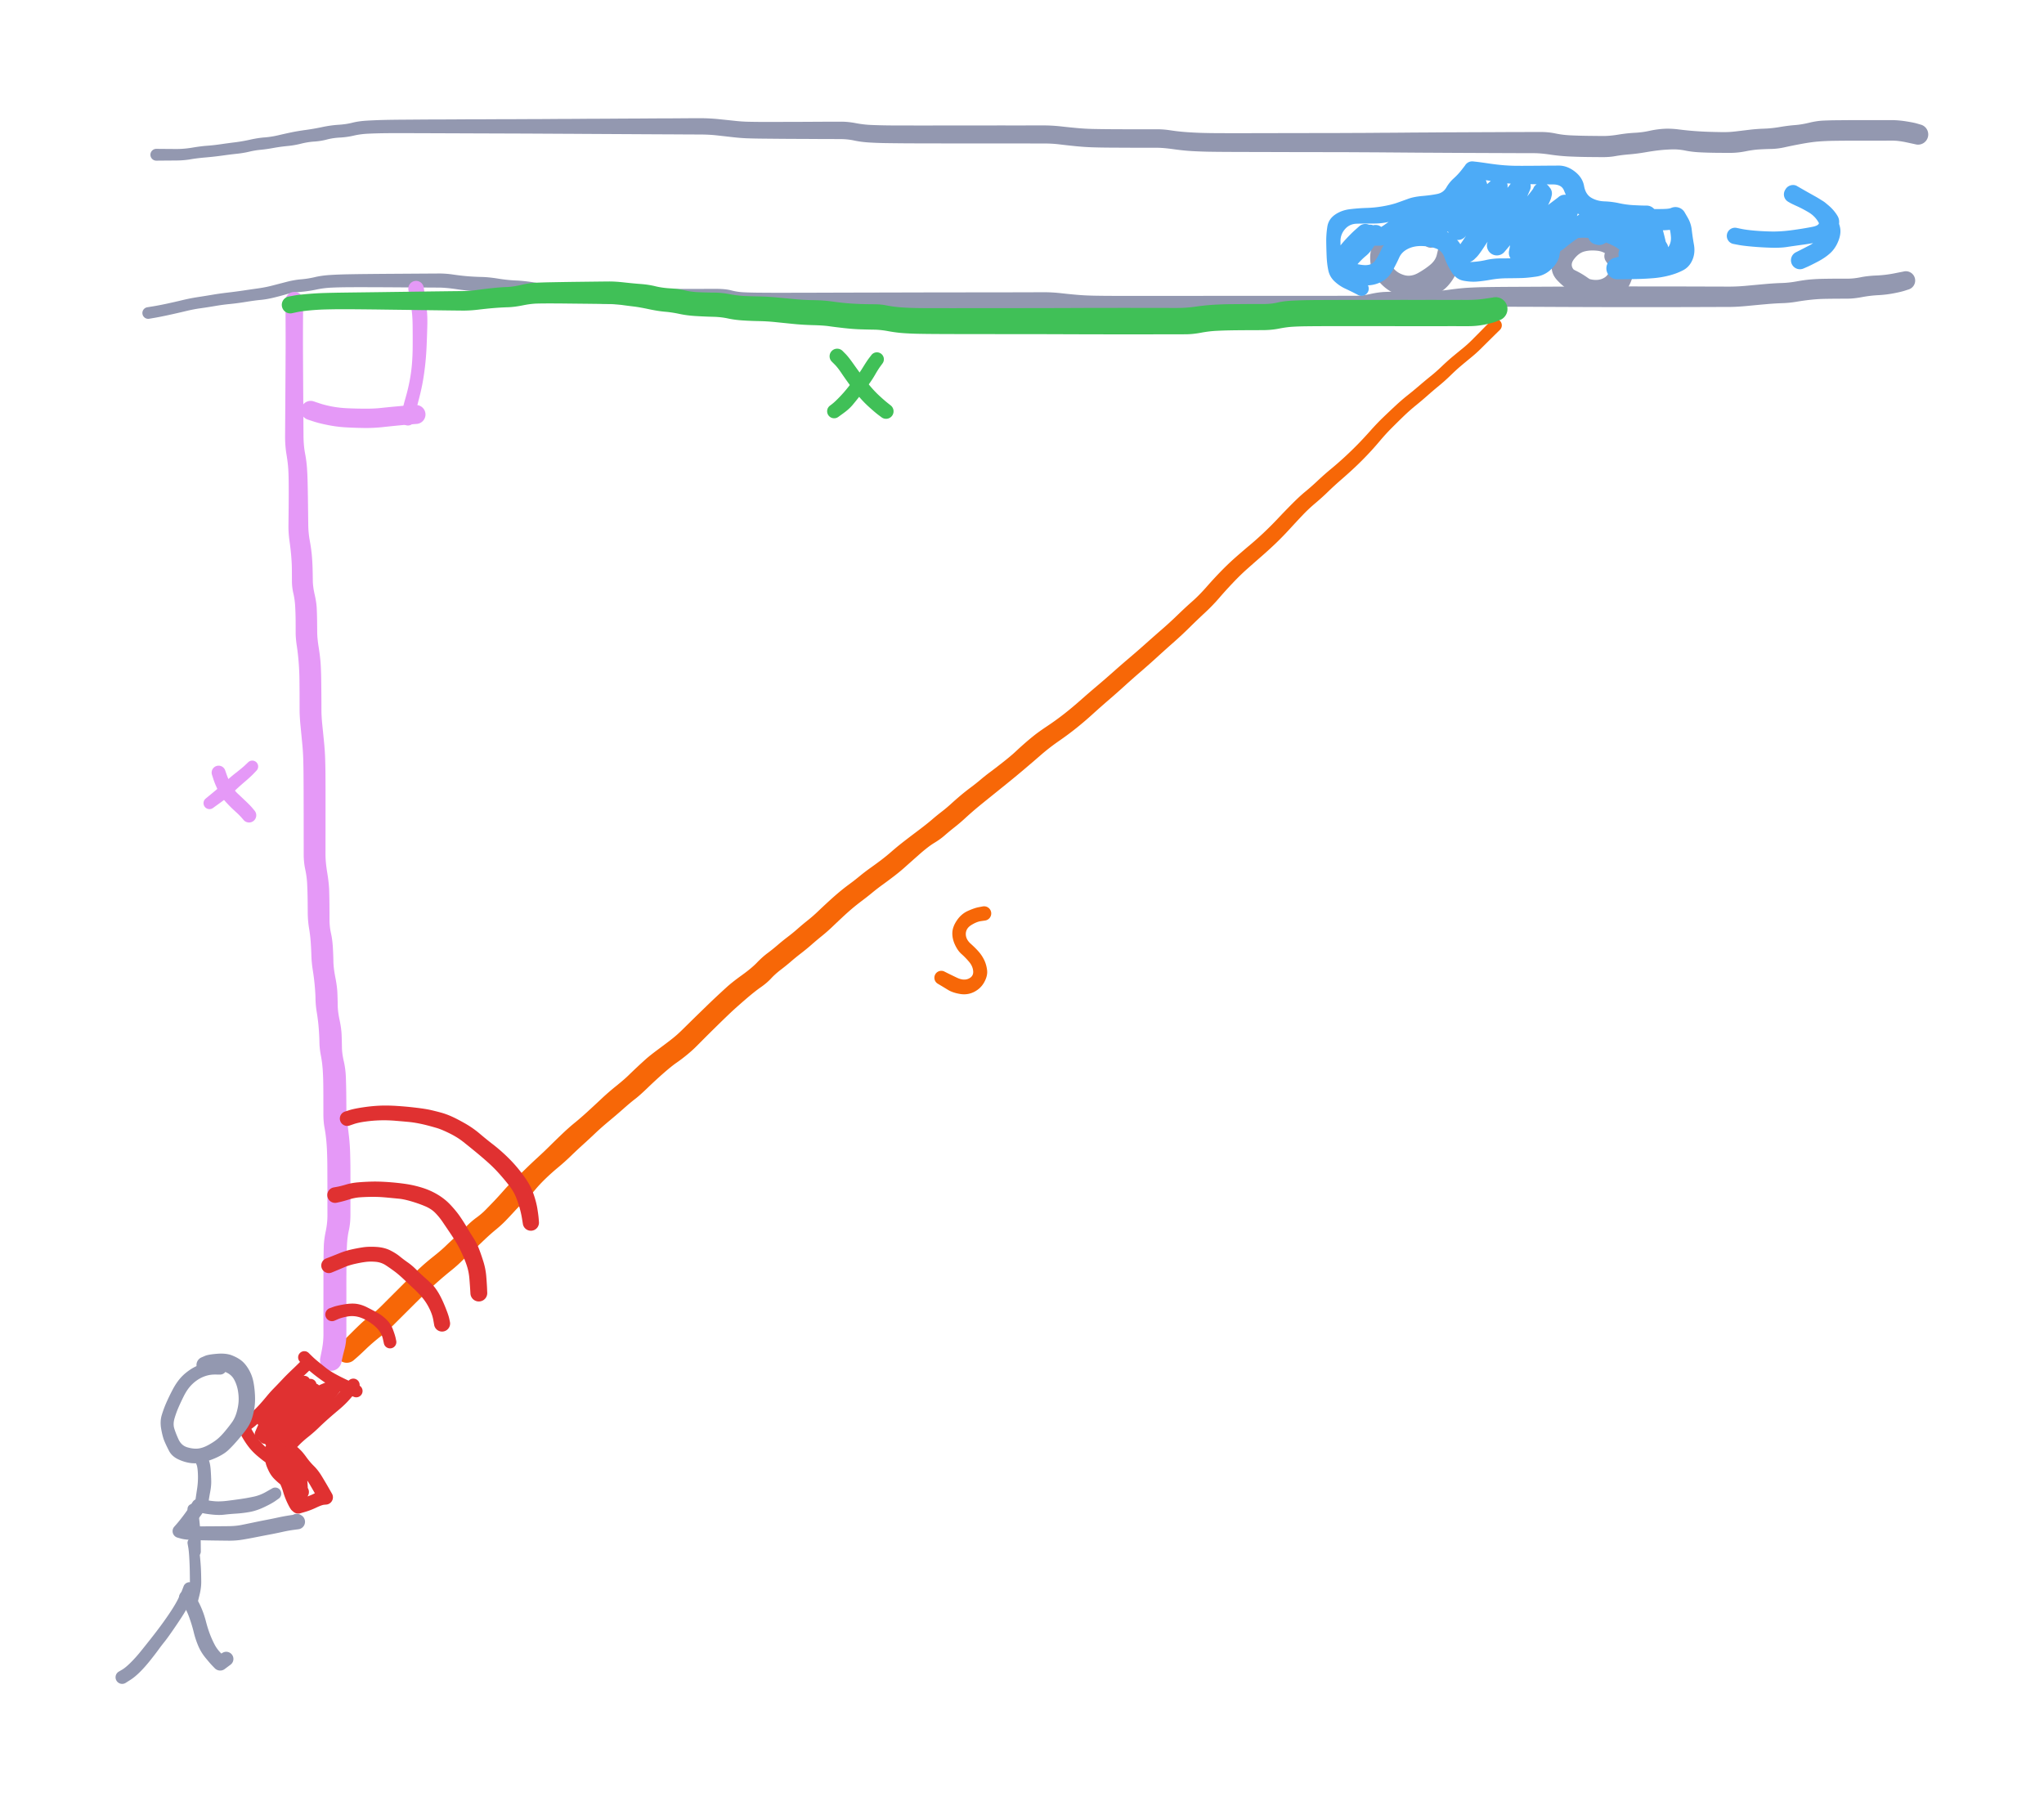 <svg xmlns="http://www.w3.org/2000/svg" direction="ltr" width="517.575" height="456.106" viewBox="-41.682 -154.536 517.575 456.106" stroke-linecap="round" stroke-linejoin="round" data-color-mode="dark" class="tl-container tl-theme__force-sRGB tl-theme__dark" style="background-color: transparent;"><defs/><g transform="matrix(1, 0, 0, 1, -5.183, -75.268) scale(1.028, 1.028)" opacity="1"><g transform="scale(0.973)"><path d="M0.787,-1.453 T2.245,-1.69 5.644,-2.342 9.624,-3.247 13.608,-4.034 17.3,-4.628 21.189,-5.177 25.104,-5.694 28.807,-6.232 32.369,-6.929 36.012,-7.873 39.741,-8.533 43.197,-9.082 47.01,-9.623 51.513,-9.802 56.101,-9.871 59.972,-9.907 63.645,-9.933 67.264,-9.957 70.868,-9.981 74.594,-10.003 78.27,-9.732 81.884,-9.31 85.443,-9.128 89.612,-8.709 94.117,-8.235 98.709,-7.744 103.321,-7.253 107.367,-7.134 111.32,-6.833 115.254,-6.391 119.526,-6.167 124.054,-6.103 128.574,-6.098 132.798,-6.099 136.568,-6.101 140.583,-6.106 144.906,-6.111 148.666,-5.723 151.68,-5.255 155.155,-5.154 159.234,-5.127 163.707,-5.129 167.79,-5.138 171.394,-5.147 174.994,-5.158 178.721,-5.168 182.596,-5.177 187.013,-5.187 191.58,-5.198 195.445,-5.207 199.487,-5.215 203.95,-5.221 208.043,-5.226 211.534,-5.229 214.732,-5.231 217.847,-5.235 220.936,-5.242 224.02,-5.25 227.718,-5.261 232.207,-5.005 236.425,-4.587 240.556,-4.389 245.041,-4.342 249.018,-4.335 252.849,-4.336 256.638,-4.337 260.463,-4.339 264.122,-4.341 267.726,-4.342 271.863,-4.343 275.443,-4.344 278.743,-4.345 282.256,-4.346 285.957,-4.346 289.581,-4.346 293.185,-4.347 296.658,-4.349 300.284,-4.354 303.888,-4.36 306.902,-4.367 310.437,-4.818 314.04,-5.333 317.733,-5.434 321.854,-5.482 325.774,-5.509 330.395,-5.9 335.131,-6.396 339.097,-6.55 343.055,-6.603 346.749,-6.628 350.57,-6.645 354.972,-6.667 358.965,-6.686 362.799,-6.701 366.589,-6.714 370.726,-6.724 375.216,-6.73 379.188,-6.729 382.762,-6.725 386.11,-6.723 389.879,-6.718 393.895,-6.706 397.493,-6.694 401.205,-6.685 405.565,-6.894 410.234,-7.323 414.502,-7.593 418.376,-8.011 421.94,-8.503 425.077,-8.658 428.164,-8.694 431.237,-8.698 434.528,-9.049 438.547,-9.499 443.067,-10.04 445.327,-10.482 A2.357,2.357 0 0 1 446.653,-5.958 T445.698,-5.649 442.872,-4.982 438.97,-4.518 434.875,-4.026 431.268,-3.634 428.204,-3.618 425.222,-3.578 421.975,-3.362 418.355,-2.863 414.722,-2.494 410.902,-2.263 406.073,-1.813 401.205,-1.535 397.493,-1.526 393.895,-1.514 389.879,-1.502 386.11,-1.497 382.762,-1.495 379.188,-1.491 375.216,-1.49 370.726,-1.496 366.589,-1.506 362.799,-1.519 358.965,-1.534 354.972,-1.553 350.572,-1.573 346.758,-1.585 343.087,-1.589 339.228,-1.568 335.501,-1.458 331.428,-1 327.479,-0.642 323.948,-0.659 319.618,-0.677 315.594,-0.67 312.358,-0.5 308.681,-0.048 305.239,0.244 301.637,0.236 298.026,0.23 294.983,0.227 291.624,0.227 288.011,0.226 284.36,0.226 280.565,0.225 277.126,0.225 274.095,0.224 270.532,0.223 266.372,0.222 262.76,0.22 259.043,0.218 255.009,0.214 251.04,0.208 246.983,0.189 242.606,0.134 237.993,-0.026 233.896,-0.516 229.853,-0.892 225.967,-0.904 222.639,-0.913 219.551,-0.921 216.453,-0.927 213.31,-0.93 210.012,-0.932 206.152,-0.936 201.612,-0.942 197.294,-0.949 193.314,-0.957 189.206,-0.969 184.691,-0.979 180.461,-0.987 176.796,-0.997 172.955,-1.009 169.355,-1.02 165.741,-1.031 161.672,-1.048 157.299,-1.078 153.098,-1.161 149.137,-1.666 144.867,-2.109 140.583,-2.114 136.567,-2.12 132.797,-2.123 128.568,-2.13 124.031,-2.146 120.171,-2.189 116.544,-2.338 112.831,-2.828 109.266,-3.223 105.339,-3.314 100.511,-3.632 95.908,-4.163 91.354,-4.682 87.003,-5.172 83.409,-5.544 78.984,-6.045 74.594,-6.436 70.868,-6.459 67.265,-6.482 63.647,-6.504 59.978,-6.525 56.121,-6.538 51.591,-6.528 47.307,-6.419 43.533,-5.924 39.527,-5.341 35.994,-4.744 32.792,-3.893 29.525,-3.323 25.806,-2.823 21.694,-2.278 17.863,-1.76 14.218,-1.193 10.487,-0.469 6.307,0.488 2.729,1.203 1.273,1.453 A1.473,1.473 0 0 1 0.787,-1.453 Z" stroke-linecap="round" fill="#9398b0"/></g></g><g transform="matrix(1, 0, 0, 1, -3.127, -115.346) scale(1.028, 1.028)" opacity="1"><g transform="scale(0.973)"><path d="M1.03,-1.495 T2.487,-1.482 5.975,-1.456 10.162,-1.806 13.921,-2.285 17.28,-2.657 20.923,-3.148 24.778,-3.821 28.454,-4.392 31.902,-4.934 35.225,-5.673 38.855,-6.282 43.036,-7.012 47.152,-7.589 50.686,-8.117 54.523,-8.646 58.797,-8.817 63.316,-8.879 67.915,-8.914 72.532,-8.935 77.154,-8.955 81.162,-8.971 84.876,-8.984 88.506,-8.998 92.226,-9.01 96.469,-9.028 100.873,-9.052 104.823,-9.073 108.389,-9.093 112.348,-9.116 116.787,-9.14 120.989,-9.163 125.125,-9.186 129.487,-9.208 134.038,-9.232 138.641,-9.254 143.483,-9.005 147.569,-8.578 150.707,-8.362 154.532,-8.312 158.933,-8.316 163.126,-8.33 167.017,-8.346 170.697,-8.362 174.326,-8.374 178.075,-8.006 181.945,-7.546 185.843,-7.436 189.897,-7.409 193.993,-7.407 198.099,-7.41 201.964,-7.413 205.636,-7.416 209.255,-7.418 212.857,-7.42 216.697,-7.422 221.104,-7.423 225.669,-7.428 230.168,-7.165 234.389,-6.737 238.267,-6.529 242.681,-6.47 247.248,-6.455 251.114,-6.453 254.414,-6.453 257.876,-6.169 261.789,-5.735 265.662,-5.535 269.352,-5.472 272.966,-5.458 276.569,-5.459 280.41,-5.465 284.689,-5.476 289.217,-5.486 293.942,-5.494 298.224,-5.501 302.011,-5.51 305.66,-5.525 309.269,-5.547 312.871,-5.571 316.842,-5.6 321.042,-5.631 325.048,-5.657 329.13,-5.68 332.989,-5.697 336.659,-5.712 340.275,-5.727 344.119,-5.743 347.914,-5.755 351.587,-5.761 355.263,-5.383 359.091,-4.912 363.308,-4.789 367.214,-4.748 371.118,-5.095 375.278,-5.558 379.01,-6.053 382.537,-6.563 386.449,-6.41 390.48,-6 394.036,-5.809 397.409,-5.732 400.705,-5.893 404.199,-6.311 408.011,-6.605 412.033,-7.026 415.838,-7.511 419.463,-8.109 423.094,-8.652 426.255,-8.736 429.235,-8.762 432.605,-8.771 436.727,-8.77 440.523,-8.765 443.943,-8.465 446.784,-7.894 447.731,-7.62 A2.579,2.579 0 0 1 446.309,-2.66 T444.179,-3.119 440.523,-3.575 436.728,-3.57 432.611,-3.566 429.258,-3.562 425.65,-3.527 421.753,-3.349 417.524,-2.754 413.299,-1.903 409.847,-1.469 406.707,-1.342 403.3,-0.862 399.469,-0.475 395.641,-0.496 391.74,-0.617 388.049,-1.065 384.621,-1.354 381.426,-1.128 377.936,-0.615 373.899,-0.097 370.403,0.341 367.192,0.601 363.207,0.568 358.63,0.43 353.9,-0.039 349.828,-0.4 346.127,-0.41 342.158,-0.425 338.551,-0.44 334.917,-0.455 331.18,-0.471 327.083,-0.493 323.028,-0.516 319.114,-0.541 314.833,-0.574 310.991,-0.603 307.389,-0.624 303.765,-0.643 300.069,-0.654 296.11,-0.662 291.673,-0.669 286.858,-0.678 282.417,-0.69 278.447,-0.7 274.839,-0.711 271.207,-0.727 267.491,-0.768 263.482,-0.912 258.609,-1.396 254.412,-1.768 251.11,-1.771 247.234,-1.78 242.628,-1.803 238.073,-1.883 233.711,-2.177 229.642,-2.628 225.669,-2.852 221.104,-2.857 216.697,-2.858 212.857,-2.86 209.255,-2.862 205.636,-2.864 201.963,-2.868 198.096,-2.873 193.985,-2.881 189.869,-2.899 185.742,-2.946 181.57,-3.1 177.758,-3.591 174.305,-3.966 170.696,-3.978 167.016,-3.995 163.122,-4.014 158.921,-4.039 154.477,-4.081 150.51,-4.168 146.97,-4.449 143.037,-4.893 138.641,-5.127 134.038,-5.148 129.487,-5.172 125.125,-5.194 120.989,-5.217 116.787,-5.24 112.348,-5.264 108.389,-5.287 104.823,-5.307 100.873,-5.328 96.469,-5.352 92.226,-5.37 88.506,-5.383 84.876,-5.396 81.162,-5.409 77.154,-5.425 72.534,-5.442 67.921,-5.458 63.342,-5.471 58.87,-5.454 54.83,-5.341 51.027,-4.849 47.51,-4.353 44.18,-3.852 41.018,-3.341 37.678,-2.806 34.199,-2.209 30.683,-1.721 27.474,-1.263 24.547,-0.776 21.425,-0.251 17.708,0.212 13.508,0.681 9.688,1.153 5.975,1.456 2.487,1.482 1.03,1.495 A1.495,1.495 0 0 1 1.03,-1.495 Z" stroke-linecap="round" fill="#9398b0"/></g></g><g transform="matrix(1, 0, 0, 1, 320.574, -93.765) scale(1.028, 1.028)" opacity="1"><g transform="scale(0.973)"><path d="M-0.877,1.75 T-1.837,1.25 -4.264,0.424 -7.656,0.768 -10.596,2.793 -11.201,5.747 -8.975,8.612 -4.957,10 -1.042,9.719 1.979,7.243 2.87,3.587 0.623,0.806 -2.847,-0.518 -5.983,-0.341 -9.013,1.333 -10.48,4.323 -9.406,7.169 -6.682,8.895 -3.086,8.318 0.019,6.176 1.566,3.765 1.889,2.417 A2.318,2.318 0 0 1 6.331,3.744 T6.098,4.788 4.927,7.586 2.078,10.863 -1.605,13.316 -5.611,14.133 -9.217,13.46 -11.921,11.714 -14.201,8.936 -15.284,5.18 -14.641,1.138 -12.725,-1.762 -9.645,-3.771 -5.947,-5.017 -2.513,-5.076 0.622,-4.232 3.306,-2.71 5.625,-0.423 7.303,2.753 7.232,6.546 5.449,10.232 2.98,12.842 -0.692,14.044 -5.171,14.073 -8.752,13.185 -11.792,11.169 -14.024,8.488 -14.758,4.79 -13.516,0.586 -10.217,-2.159 -6.745,-3.341 -3.158,-3.156 -0.107,-2.224 0.877,-1.75 A1.957,1.957 0 0 1 -0.877,1.75 Z" stroke-linecap="round" fill="#9398b0"/></g></g><g transform="matrix(1, 0, 0, 1, 365.789, -93.765) scale(1.028, 1.028)" opacity="1"><g transform="scale(0.973)"><path d="M0,2.213 T-1.452,2.181 -4.803,2.477 -8.078,3.414 -9.803,5.489 -8.56,7.721 -5.523,9.511 -2.235,11.116 0.483,10.328 1.47,7.371 0.223,4.361 -2.962,2.732 -6.253,2.903 -8.934,4.894 -8.644,7.863 -5.2,9.821 -1.767,9.82 0.102,7.68 0.471,6.143 A2.433,2.433 0 0 1 5.283,6.86 T5.001,8.437 3.263,12.226 -0.765,14.947 -5.554,14.758 -9.554,13.079 -13.07,10.291 -14.51,6.26 -12.862,2.147 -9.986,-0.728 -6.487,-1.971 -2.195,-1.944 1.439,-0.891 4.262,1.149 6.085,4.255 6.206,7.769 5.354,10.903 3.752,13.582 0.764,15.499 -2.902,15.567 -6.714,13.648 -10.469,11.517 -13.321,8.928 -14.176,4.931 -12.48,1.506 -9.233,-0.493 -5.094,-1.733 -1.466,-2.181 0,-2.213 A2.213,2.213 0 0 1 0,2.213 ZM0.952,7.988 T0.55,7.396 -0.303,6.146 -0.754,5.488 A2.254,2.254 0 0 1 2.814,2.732 T3.337,3.334 4.331,4.476 4.802,5.014 A2.433,2.433 0 0 1 0.952,7.988 Z" stroke-linecap="round" fill="#9398b0"/></g></g><g transform="matrix(1, 0, 0, 1, 303.104, -81.434) scale(1.028, 1.028)" opacity="1"><g transform="scale(0.973)"><path d="M-0.819,1.634 T-1.785,1.137 -4.192,-0.031 -6.865,-1.856 -8.437,-4.652 -8.857,-8.223 -8.958,-11.922 -8.69,-15.63 -6.761,-18.715 -2.954,-20.121 1.285,-20.44 5.466,-20.874 9.003,-21.751 11.819,-22.763 15.444,-23.47 19.187,-23.987 21.453,-25.619 23.315,-27.924 25.296,-30.047 26.173,-31.179 A2.115,2.115 0 0 1 29.829,-29.049 T28.432,-27.177 25.669,-23.801 22.699,-21.176 19.454,-19.719 15.954,-19.257 12.542,-18.754 9.393,-17.734 6.249,-16.78 2.671,-16.483 -1.215,-16.448 -4.222,-15.059 -5.354,-11.982 -5.281,-8.461 -4.534,-5.231 -2.491,-3.184 -0.159,-2.111 0.819,-1.634 A1.828,1.828 0 0 1 -0.819,1.634 ZM28.267,-32.213 T29.117,-32.118 32.147,-31.702 36.016,-31.248 39.174,-31.105 42.703,-31.109 46.283,-31.137 49.912,-31.16 53.975,-29.652 56.31,-26.004 58.142,-23.02 61.46,-22.104 65.173,-21.64 68.806,-21.145 71.39,-21.041 72.189,-21.032 A2.51,2.51 0 0 1 72.129,-16.013 T70.627,-16.041 67.617,-16.219 63.993,-16.731 59.645,-17.303 55.514,-18.536 52.73,-21.458 51.231,-24.862 48.524,-26.385 44.924,-26.422 41.305,-26.483 37.628,-26.604 34.393,-26.976 31.165,-27.511 28.672,-27.884 27.734,-28.016 A2.115,2.115 0 0 1 28.267,-32.213 ZM74.044,-20.18 T74.498,-19.646 75.562,-17.176 76.645,-13.335 77.206,-10.696 77.294,-9.96 A2.462,2.462 0 0 1 72.403,-9.383 T72.293,-10.407 71.639,-13.697 70.686,-16.414 70.274,-16.865 A2.51,2.51 0 0 1 74.044,-20.18 ZM76.062,-7.529 T74.957,-6.924 72.153,-6.1 68.631,-6.12 66.808,-6.358 A2.449,2.449 0 0 1 68.072,-11.089 T68.55,-10.908 70.585,-10.828 72.889,-11.371 73.635,-11.814 A2.462,2.462 0 0 1 76.062,-7.529 ZM65.6,-10.339 T65.981,-10.773 66.362,-11.206 A2.448,2.448 0 0 1 70.042,-7.976 T69.661,-7.542 69.28,-7.108 A2.449,2.449 0 0 1 65.6,-10.339 ZM65.961,-8.604 T65.666,-9.301 63.827,-10.801 60.471,-12.179 57.161,-12.863 53.859,-12.713 51.182,-11.278 50.086,-8.466 48.185,-5.108 44.216,-3.053 40.397,-2.685 36.774,-2.633 32.719,-2.267 29.178,-1.794 25.759,-2.018 22.747,-4.243 20.989,-7.84 18.889,-10.141 15.324,-10.792 11.707,-10.073 9.516,-7.879 7.882,-4.636 5.338,-1.918 2.119,-0.877 -1.207,-1.093 -4.528,-2.358 -6.211,-3.251 A2.46,2.46 0 0 1 -3.957,-7.625 T-2.911,-6.929 0.255,-5.997 3.279,-6.925 4.928,-9.799 7.348,-12.817 11.021,-14.972 14.614,-15.814 17.719,-15.689 21.15,-14.585 24.317,-12.175 25.859,-8.702 27.994,-6.764 31.571,-7.271 35.387,-7.668 39.574,-7.696 43.349,-7.59 45.329,-9.504 46.543,-12.934 48.756,-15.749 51.853,-17.93 55.566,-18.217 59.19,-17.581 62.349,-16.849 65.386,-15.612 68.237,-13.781 69.98,-11.602 70.442,-10.578 A2.448,2.448 0 0 1 65.961,-8.604 ZM-7.537,-5.251 T-7.55,-5.424 -7.562,-5.597 A2.458,2.458 0 0 1 -2.659,-5.971 T-2.645,-5.798 -2.631,-5.625 A2.46,2.46 0 0 1 -7.537,-5.251 ZM-6.42,-7.865 T-5.918,-8.169 -3.788,-10.148 -1.117,-13.33 -0.073,-14.836 A2.428,2.428 0 0 1 4.289,-12.702 T3.289,-10.993 1.103,-8.31 -1.235,-5.977 -3.094,-4.16 -3.802,-3.703 A2.458,2.458 0 0 1 -6.42,-7.865 ZM3.385,-11.704 T2.86,-11.388 0.9,-9.597 -1.489,-7.281 -2.442,-6.44 A2.412,2.412 0 0 1 -5.668,-10.027 T-4.319,-11.115 -1.81,-13.552 0.09,-15.368 0.831,-15.834 A2.428,2.428 0 0 1 3.385,-11.704 ZM-6.32,-9.064 T-5.972,-9.906 -4.186,-12.317 -1.682,-14.834 -0.617,-15.783 A2.326,2.326 0 0 1 2.493,-12.323 T1.564,-11.48 -0.477,-9.399 -1.691,-7.783 -1.791,-7.403 A2.412,2.412 0 0 1 -6.32,-9.064 ZM2.904,-12.81 T2.231,-11.769 0.219,-9.102 -1.119,-7.475 A2.336,2.336 0 0 1 -4.047,-11.114 T-3.017,-12.423 -1.507,-14.514 -1.028,-15.296 A2.326,2.326 0 0 1 2.904,-12.81 ZM-4.475,-10.664 T-3.982,-11.328 -2.067,-13.44 1.732,-15.479 4.11,-16.069 A2.272,2.272 0 0 1 2.923,-11.683 T2.764,-11.688 1.328,-10.34 -0.32,-8.456 -0.692,-7.925 A2.336,2.336 0 0 1 -4.475,-10.664 ZM5.703,-13.259 T5.601,-12.893 5.499,-12.527 A2.274,2.274 0 0 1 1.121,-13.763 T1.226,-14.128 1.33,-14.493 A2.272,2.272 0 0 1 5.703,-13.259 ZM3.437,-15.415 T3.94,-15.309 5.936,-16.27 8.901,-18.32 11.953,-19.928 13.536,-20.553 A2.253,2.253 0 0 1 15.126,-16.337 T13.183,-15.47 9.883,-13.675 7.161,-11.816 4.489,-10.879 3.183,-10.874 A2.274,2.274 0 0 1 3.437,-15.415 ZM16.583,-18.525 T16.607,-17.886 16.458,-15.72 16.285,-14.192 A2.293,2.293 0 0 1 11.706,-13.939 T11.912,-15.599 12.098,-17.812 12.08,-18.365 A2.253,2.253 0 0 1 16.583,-18.525 ZM12.565,-15.857 T13.144,-16.275 14.628,-17.88 17.096,-20.495 19.779,-22.984 21.674,-24.501 22.447,-24.956 A2.2,2.2 0 0 1 24.51,-21.07 T24.223,-20.963 22.804,-19.748 20.481,-17.615 18.287,-15.217 16.356,-13.059 15.426,-12.273 A2.293,2.293 0 0 1 12.565,-15.857 ZM24.189,-25.095 T24.469,-25.002 24.75,-24.909 A2.205,2.205 0 0 1 23.325,-20.735 T23.047,-20.833 22.768,-20.931 A2.2,2.2 0 0 1 24.189,-25.095 ZM26.11,-22.069 T25.662,-20.837 24.108,-17.548 23.003,-15.491 A2.3,2.3 0 0 1 18.929,-17.627 T20.12,-19.705 21.639,-22.68 21.965,-23.576 A2.205,2.205 0 0 1 26.11,-22.069 ZM21.598,-14.347 T21.39,-14.288 21.182,-14.229 A2.299,2.299 0 0 1 19.918,-18.651 T20.126,-18.71 20.334,-18.77 A2.3,2.3 0 0 1 21.598,-14.347 ZM18.707,-17.815 T19.286,-18.559 21.28,-20.952 24.146,-24.2 26.815,-26.926 28.033,-28.052 A2.151,2.151 0 0 1 31.006,-24.942 T29.74,-23.735 27.254,-21.084 24.926,-18.339 23.106,-16.052 22.392,-15.065 A2.299,2.299 0 0 1 18.707,-17.815 ZM31.552,-27.204 T31.619,-27.013 31.687,-26.823 A2.155,2.155 0 0 1 27.617,-25.408 T27.552,-25.6 27.487,-25.791 A2.151,2.151 0 0 1 31.552,-27.204 ZM31.537,-25.071 T31,-24.072 29.473,-20.983 27.631,-17.143 26.61,-14.811 26.44,-14.228 A2.373,2.373 0 0 1 21.945,-15.752 T22.768,-17.557 24.335,-20.642 25.84,-23.519 27.184,-26.138 27.767,-27.16 A2.155,2.155 0 0 1 31.537,-25.071 ZM26.064,-16.449 T26.175,-16.307 26.285,-16.165 A2.373,2.373 0 0 1 22.542,-13.247 T22.431,-13.389 22.321,-13.531 A2.373,2.373 0 0 1 26.064,-16.449 ZM22.607,-16.245 T23.592,-17.385 25.631,-19.804 28.173,-22.625 30.884,-25.52 32.882,-27.381 33.658,-27.889 A2.188,2.188 0 0 1 35.898,-24.131 T35.604,-24.001 34.254,-22.645 31.831,-19.943 29.252,-16.904 27.131,-14.254 26.221,-13.167 A2.373,2.373 0 0 1 22.607,-16.245 ZM36.927,-25.601 T36.711,-24.476 35.687,-21.472 33.953,-17.579 32.065,-13.503 29.984,-9.645 28.865,-7.847 A2.563,2.563 0 0 1 24.575,-10.653 T25.614,-12.155 27.709,-15.661 29.765,-19.591 31.542,-23.149 32.475,-25.599 32.629,-26.419 A2.188,2.188 0 0 1 36.927,-25.601 ZM24.947,-11.1 T25.472,-11.597 27.073,-13.726 29.109,-16.51 31.074,-18.743 33.024,-21.014 35.707,-24.143 37.792,-26.668 38.14,-27.254 A2.257,2.257 0 0 1 41.979,-24.88 T41.393,-23.956 39.248,-21.194 36.669,-17.98 33.986,-14.601 31.018,-10.591 29.104,-7.992 28.494,-7.4 A2.563,2.563 0 0 1 24.947,-11.1 ZM40.828,-28.189 T41.075,-28.101 41.322,-28.014 A2.26,2.26 0 0 1 39.781,-23.764 T39.536,-23.855 39.29,-23.946 A2.257,2.257 0 0 1 40.828,-28.189 ZM42.616,-24.968 T42.2,-24.012 41.246,-21.695 39.897,-18.41 38.116,-14.788 36.913,-11.77 36.682,-10.448 A2.51,2.51 0 0 1 31.746,-11.356 T32.305,-13.407 33.813,-16.971 35.521,-20.104 36.971,-23.366 38.075,-25.909 38.487,-26.809 A2.26,2.26 0 0 1 42.616,-24.968 ZM32.306,-12.533 T33.001,-13.334 35.506,-16.083 38.97,-19.899 41.995,-23.451 43.472,-25.4 43.578,-25.667 A2.292,2.292 0 0 1 47.544,-23.369 T47.041,-22.584 45.474,-20.377 42.639,-16.824 39.293,-12.931 36.92,-10.22 36.122,-9.272 A2.51,2.51 0 0 1 32.306,-12.533 ZM47.374,-25.92 T47.536,-25.713 47.699,-25.507 A2.296,2.296 0 0 1 44.066,-22.698 T43.907,-22.907 43.748,-23.116 A2.292,2.292 0 0 1 47.374,-25.92 ZM48.103,-23.52 T47.947,-22.911 46.973,-20.717 45.549,-17.684 44.093,-14.109 42.806,-10.372 42.368,-8.761 A2.557,2.557 0 0 1 37.293,-9.39 T37.571,-10.897 38.734,-13.99 40.334,-17.551 42.197,-21.52 43.504,-24.101 43.662,-24.686 A2.296,2.296 0 0 1 48.103,-23.52 ZM38.047,-10.909 T38.981,-11.808 41.302,-14.555 44.154,-18.203 47.923,-21.733 50.228,-23.464 A2.406,2.406 0 0 1 52.604,-19.279 T51.601,-18.765 49.198,-16.634 46.443,-13.41 44.308,-10.464 42.571,-8.183 41.614,-7.242 A2.557,2.557 0 0 1 38.047,-10.909 ZM53.702,-20.621 T53.416,-19.744 52.306,-17.097 50.103,-13.246 46.916,-8.875 45.108,-6.584 A2.544,2.544 0 0 1 41.212,-9.856 T42.846,-11.838 45.778,-15.652 47.877,-19.117 48.903,-21.436 49.13,-22.122 A2.406,2.406 0 0 1 53.702,-20.621 ZM41.297,-9.952 T42.263,-10.954 44.585,-13.883 47.037,-17.343 49.318,-20.432 50.503,-21.988 A2.388,2.388 0 0 1 54.317,-19.112 T53.735,-18.331 52.098,-15.964 49.877,-12.698 47.515,-9.486 45.671,-7.221 45.023,-6.488 A2.544,2.544 0 0 1 41.297,-9.952 ZM54.797,-20.468 T54.781,-19.937 54.765,-19.406 A2.393,2.393 0 0 1 49.982,-19.57 T50.003,-20.101 50.023,-20.632 A2.388,2.388 0 0 1 54.797,-20.468 ZM54.063,-17.794 T53.592,-17.316 52.334,-15.461 50.589,-11.996 49.631,-9.909 A2.504,2.504 0 0 1 45.025,-11.877 T46.161,-14.205 48.505,-18.381 50.199,-20.706 50.684,-21.182 A2.393,2.393 0 0 1 54.063,-17.794 ZM46.388,-13.214 T47.181,-13.51 49.613,-14.945 52.911,-17.281 56.22,-19.462 59.032,-20.655 60.194,-20.866 A2.419,2.419 0 0 1 60.374,-16.032 T59.593,-15.659 57.371,-14.444 54.414,-12.561 51.718,-10.531 49.403,-9.057 48.268,-8.572 A2.504,2.504 0 0 1 46.388,-13.214 ZM62.691,-18.213 T62.545,-16.801 62.278,-14.339 62.157,-13.289 A2.454,2.454 0 0 1 57.292,-13.939 T57.493,-15.303 57.785,-17.676 57.877,-18.685 A2.419,2.419 0 0 1 62.691,-18.213 ZM60.386,-15.977 T60.6,-15.915 60.814,-15.854 A2.451,2.451 0 0 1 59.491,-11.134 T59.277,-11.193 59.062,-11.251 A2.454,2.454 0 0 1 60.386,-15.977 ZM58.974,-15.642 T60.027,-16.207 62.718,-17.517 64.356,-18.261 A2.417,2.417 0 0 1 65.668,-13.61 T64.505,-13.042 62.337,-11.91 61.332,-11.345 A2.451,2.451 0 0 1 58.974,-15.642 ZM66.592,-17.764 T67.018,-17.401 67.443,-17.039 A2.425,2.425 0 0 1 64.272,-13.37 T63.852,-13.739 63.432,-14.107 A2.417,2.417 0 0 1 66.592,-17.764 ZM68.281,-15.138 T68.229,-14.108 68.838,-13.468 69.499,-13.859 A2.443,2.443 0 0 1 69.124,-8.988 T67.49,-9.288 64.634,-11.153 63.423,-13.995 63.434,-15.271 A2.425,2.425 0 0 1 68.281,-15.138 ZM66.968,-12.111 T67.323,-13.059 67.677,-14.007 A2.296,2.296 0 0 1 72.082,-12.713 T71.869,-11.724 71.655,-10.735 A2.443,2.443 0 0 1 66.968,-12.111 Z" stroke-linecap="round" fill="#4dabf7"/></g></g><g transform="matrix(1, 0, 0, 1, 364.762, -98.903) scale(1.028, 1.028)" opacity="1"><g transform="scale(0.973)"><path d="M0,-2.709 T1.216,-2.706 4.023,-2.697 7.171,-2.689 10.272,-2.688 13.887,-2.694 16.529,-2.901 17.1,-3.102 A2.707,2.707 0 0 1 18.501,2.128 T17.253,2.413 13.911,2.694 10.272,2.688 7.171,2.689 4.023,2.697 1.216,2.706 0,2.709 A2.709,2.709 0 0 1 0,-2.709 ZM20.095,-1.924 T20.923,-0.491 21.933,2.589 22.486,6.33 22.091,10.199 19.743,12.801 16.219,14.13 12.315,14.798 8.397,15.014 4.765,15.078 3.091,15.093 A2.763,2.763 0 0 1 3.069,9.567 T4.726,9.569 8.245,9.542 11.889,9.374 15.234,7.823 16.657,4.377 16.012,1.646 15.506,0.95 A2.707,2.707 0 0 1 20.095,-1.924 ZM2.107,9.745 T2.462,9.655 4.279,9.139 7.409,7.912 10.428,6.241 11.78,5.369 A2.736,2.736 0 0 1 14.667,10.018 T12.495,11.248 8.129,13.299 4.994,14.517 4.053,14.915 A2.763,2.763 0 0 1 2.107,9.745 ZM10.582,6.978 T10.615,6.859 10.648,6.74 A2.735,2.735 0 0 1 15.928,8.171 T15.896,8.29 15.865,8.409 A2.736,2.736 0 0 1 10.582,6.978 ZM13.016,10.177 T12.101,10.081 9.909,10.067 8.631,10.15 A2.71,2.71 0 0 1 8.027,4.765 T9.79,4.654 12.557,4.639 13.56,4.734 A2.735,2.735 0 0 1 13.016,10.177 ZM5.82,8.481 T5.795,8.417 5.769,8.354 A2.709,2.709 0 0 1 10.786,6.308 T10.812,6.371 10.838,6.434 A2.71,2.71 0 0 1 5.82,8.481 ZM6.531,5.261 T7.564,4.399 8.598,3.538 A2.692,2.692 0 0 1 12.07,7.654 T11.047,8.527 10.024,9.401 A2.709,2.709 0 0 1 6.531,5.261 ZM7.661,5.913 T7.648,5.805 7.636,5.697 A2.691,2.691 0 0 1 12.981,5.063 T12.994,5.171 13.008,5.279 A2.692,2.692 0 0 1 7.661,5.913 ZM10.075,8.062 T9.115,7.97 6.079,7.39 1.875,6.136 -0.255,5.368 A2.302,2.302 0 0 1 0.255,0.792 T2.648,1.016 6.756,1.887 9.507,2.618 10.542,2.699 A2.691,2.691 0 0 1 10.075,8.062 Z" stroke-linecap="round" fill="#4dabf7"/></g></g><g transform="matrix(1, 0, 0, 1, 397.646, -94.793) scale(1.028, 1.028)" opacity="1"><g transform="scale(0.973)"><path d="M0.407,-2.032 T1.621,-1.779 4.902,-1.343 9.259,-1.117 14.323,-1.442 19.555,-2.289 20.958,-4.051 18.004,-6.372 14.966,-8.082 13.829,-8.755 A2.159,2.159 0 0 1 15.519,-12.728 T16.874,-11.947 20.287,-10.02 23.734,-7.675 25.974,-5.032 25.88,-1.546 22.823,1.114 17.694,2.151 13.088,2.811 9.107,2.984 4.372,2.709 0.811,2.266 -0.407,2.032 A2.072,2.072 0 0 1 0.407,-2.032 ZM16.512,-9.61 T16.446,-9.5 16.38,-9.391 A2.161,2.161 0 0 1 12.699,-11.655 T12.767,-11.764 12.835,-11.873 A2.159,2.159 0 0 1 16.512,-9.61 ZM15.643,-12.381 T16.299,-11.989 18.674,-10.78 22.158,-8.894 25.183,-5.564 26.649,-1.839 26.113,1.422 24.088,4.383 20.951,6.518 18.25,7.857 17.402,8.225 A2.269,2.269 0 0 1 15.478,4.115 T16.303,3.7 18.936,2.343 21.354,-0.336 21.065,-3.576 18.596,-6.002 15.692,-7.525 13.896,-8.395 13.436,-8.665 A2.161,2.161 0 0 1 15.643,-12.381 Z" stroke-linecap="round" fill="#4dabf7"/></g></g><g transform="matrix(1, 0, 0, 1, 36.95, -50.605) scale(1.028, 1.028)" opacity="1"><g transform="scale(0.973)"><path d="M0.767,-2.297 T2.225,-1.806 5.489,-0.979 9.23,-0.551 13.555,-0.438 17.823,-0.619 21.976,-1.031 25.409,-1.299 26.566,-1.361 A2.396,2.396 0 0 1 26.874,3.421 T25.718,3.508 22.671,3.776 18.34,4.222 13.443,4.45 8.822,4.286 4.407,3.712 0.694,2.781 -0.767,2.297 A2.422,2.422 0 0 1 0.767,-2.297 Z" stroke-linecap="round" fill="#e599f7"/></g></g><g transform="matrix(1, 0, 0, 1, 61.613, -48.55) scale(1.028, 1.028)" opacity="1"><g transform="scale(0.973)"><path d="M-1.743,-0.291 T-1.468,-1.748 -0.599,-5.248 0.408,-9.412 1.005,-13.655 1.203,-18.362 1.189,-23.515 0.915,-27.547 0.394,-30.802 0.116,-32.593 A1.965,1.965 0 0 1 4.004,-33.167 T4.256,-31.373 4.741,-27.824 4.907,-23.474 4.723,-18.218 4.313,-13.086 3.636,-8.64 2.71,-4.649 1.955,-1.171 1.743,0.291 A1.767,1.767 0 0 1 -1.743,-0.291 Z" stroke-linecap="round" fill="#e599f7"/></g></g><g transform="matrix(1, 0, 0, 1, 337.016, -73.213) scale(1.028, 1.028)" opacity="1"><g transform="scale(0.973)"><path d="M1.143,2.173 T0.408,2.895 -1.535,4.812 -3.821,7.077 -6.296,9.287 -8.839,11.397 -11.403,13.75 -14.312,16.355 -17.203,18.818 -20.21,21.365 -23.309,24.114 -26.32,27.081 -29.268,30.308 -32.244,33.653 -35.411,36.828 -38.921,40.001 -42.391,43.175 -45.64,46.11 -48.781,49.058 -52.116,52.636 -55.682,56.295 -59.307,59.597 -62.895,62.751 -66.424,66.189 -69.948,70.075 -73.563,73.817 -77.484,77.573 -81.588,81.401 -85.681,85.074 -89.778,88.706 -93.873,92.324 -97.969,95.944 -102.06,99.562 -106.09,103.002 -110.569,106.329 -115.076,109.822 -119.377,113.511 -123.868,117.221 -128.655,121.081 -132.268,124.062 -134.471,126.033 -136.941,128.125 -139.457,130.208 -142.12,132.12 -146.061,135.176 -149.613,138.333 -152.192,140.461 -155.101,142.631 -157.755,144.675 -160.366,146.73 -162.953,148.787 -165.424,151.001 -167.939,153.38 -170.583,155.698 -173.193,157.897 -175.786,160.026 -178.362,162.124 -180.931,164.203 -183.402,166.424 -186.035,168.663 -190.031,171.854 -193.625,175.062 -195.916,177.262 -198.09,179.393 -200.203,181.492 -202.28,183.578 -204.693,185.752 -207.322,187.745 -210.574,190.356 -214.621,194.079 -217.832,196.941 -220.718,199.354 -224.415,202.522 -227.989,205.682 -231.06,208.528 -234.065,211.345 -237.303,214.25 -240.498,217.107 -243.113,219.902 -245.679,222.633 -248.325,225.328 -250.614,227.766 -253.182,230.099 -256.593,233.174 -259.703,236.102 -261.945,238.205 -264.488,240.433 -267.579,243.036 -270.733,245.953 -273.827,249.001 -276.915,252.079 -279.5,254.653 -282.473,257.218 -285.943,260.225 -288.25,262.369 -289.019,263.036 A2.703,2.703 0 0 1 -292.621,259.004 T-291.873,258.315 -289.836,256.332 -287.399,253.948 -284.832,251.784 -281.877,249.168 -278.794,246.082 -276.205,243.499 -274.081,241.412 -271.786,239.261 -268.744,236.704 -265.797,234.165 -263.353,231.894 -260.655,229.31 -257.983,226.972 -255.656,224.983 -253.569,222.826 -251.053,220.066 -248.41,217.349 -245.662,214.752 -242.482,211.738 -239.308,208.712 -236.144,205.643 -233.088,202.943 -229.85,200.131 -226.329,196.867 -222.591,193.625 -219.537,190.988 -217.412,188.955 -215.221,186.942 -211.83,184.256 -208.378,181.639 -206.152,179.677 -204.041,177.603 -201.892,175.498 -199.671,173.339 -197.311,171.087 -194.658,168.639 -190.788,165.587 -186.982,162.416 -184.314,160.024 -181.745,157.963 -179.185,155.893 -176.634,153.804 -174.099,151.685 -171.593,149.5 -168.949,147.022 -166.245,144.635 -163.624,142.575 -160.965,140.506 -158.226,138.412 -155.513,136.421 -152.963,134.342 -150.43,132.236 -146.55,129.266 -142.715,126.241 -140.241,124.222 -137.849,122.218 -135.44,120.106 -132.899,118.093 -130.391,116.106 -127.951,114.171 -124.685,111.657 -121.543,109.02 -119.308,106.99 -116.918,104.984 -113.472,102.517 -109.243,99.462 -105.05,95.963 -100.919,92.39 -96.796,88.815 -92.673,85.235 -88.562,81.653 -84.477,78.055 -80.512,74.417 -76.754,70.932 -73.172,67.296 -69.501,63.317 -65.838,59.824 -62.237,56.729 -58.687,53.567 -55.117,49.99 -51.456,46.21 -48.119,43.129 -45.006,40.379 -41.598,37.372 -38.127,34.335 -34.871,31.175 -31.684,27.749 -28.47,24.386 -25.322,21.409 -22.282,18.786 -19.234,16.27 -16.348,13.871 -13.569,11.414 -10.774,8.909 -8.296,6.875 -6.05,4.851 -3.782,2.565 -1.865,0.622 -1.143,-0.113 A1.617,1.617 0 0 1 1.143,2.173 Z" stroke-linecap="round" fill="#f76707"/></g></g><g transform="matrix(1, 0, 0, 1, 32.839, -78.351) scale(1.028, 1.028)" opacity="1"><g transform="scale(0.973)"><path d="M2.251,0 T2.235,1.459 2.208,5.077 2.196,9.19 2.201,12.929 2.219,16.565 2.242,20.417 2.27,24.913 2.3,29.503 2.33,34.116 2.72,38.593 3.213,42.342 3.378,46.125 3.447,49.781 3.491,53.15 3.537,56.812 3.932,60.797 4.445,64.504 4.631,67.762 4.689,70.857 5.157,74.358 5.679,77.839 5.769,80.862 5.8,83.923 6.176,87.746 6.661,91.772 6.813,95.857 6.857,100.091 6.871,103.618 7.098,107.432 7.537,111.792 7.814,115.984 7.891,119.9 7.907,124.325 7.906,129.022 7.904,133.051 7.902,136.525 7.898,140.121 8.333,144.742 8.826,149.201 8.898,152.871 8.912,156.591 9.278,160.068 9.759,163.642 9.901,167.257 10.385,171.255 10.908,175.22 10.992,178.386 11.461,182.053 11.978,185.822 12.059,188.997 12.53,192.514 13.058,196.627 13.152,200.572 13.182,204.25 13.403,207.82 13.84,211.515 14.13,215.526 14.206,219.262 14.214,223.13 14.214,227.302 14.21,231.452 13.824,235.284 13.336,239.02 13.212,243.108 13.19,246.671 13.186,250.262 13.184,253.86 13.187,257.458 13.182,261.632 12.75,265.305 12.14,267.761 11.954,268.644 A2.739,2.739 0 0 1 6.546,267.776 T6.966,265.67 7.378,261.548 7.374,257.458 7.376,253.859 7.376,250.259 7.377,246.656 7.396,243.018 7.472,239.267 7.963,235.55 8.39,231.394 8.385,227.303 8.38,223.141 8.366,219.32 8.298,215.785 8.072,212.314 7.636,209.253 7.364,205.843 7.361,202.223 7.339,198.573 7.2,194.744 6.732,191.088 6.362,187.777 6.193,184.295 5.72,180.322 5.373,176.842 5.177,173.413 4.693,169.534 4.334,165.944 4.17,162.532 3.733,158.833 3.402,154.727 3.365,150.946 3.254,147.585 2.777,143.986 2.382,140.146 2.378,136.526 2.375,133.052 2.37,129.026 2.358,124.341 2.336,119.966 2.273,116.254 2.049,112.514 1.607,107.94 1.341,103.63 1.335,100.125 1.305,95.994 1.106,91.514 0.638,87.38 0.345,83.944 0.337,80.942 0.236,77.581 -0.225,74.115 -0.597,70.974 -0.613,67.938 -0.773,64.675 -1.211,60.831 -1.479,56.815 -1.439,53.16 -1.415,49.812 -1.42,46.243 -1.519,42.726 -1.976,38.897 -2.33,34.129 -2.3,29.503 -2.27,24.913 -2.242,20.417 -2.219,16.565 -2.201,12.929 -2.196,9.19 -2.208,5.077 -2.235,1.459 -2.251,0 A2.251,2.251 0 0 1 2.251,0 Z" stroke-linecap="round" fill="#e599f7"/></g></g><g transform="matrix(1, 0, 0, 1, 30.784, -77.323) scale(1.028, 1.028)" opacity="1"><g transform="scale(0.973)"><path d="M0.607,-2.112 T1.826,-2.338 5.394,-2.762 9.886,-3.019 13.736,-3.102 17.403,-3.151 21.148,-3.198 24.786,-3.246 28.396,-3.294 31.997,-3.343 35.837,-3.396 40.331,-3.453 44.675,-3.501 48.084,-3.743 51.871,-4.216 55.763,-4.521 59.492,-5.061 63.316,-5.621 66.928,-5.732 70.533,-5.795 74.129,-5.845 77.968,-5.891 81.632,-5.93 85.59,-5.687 89.819,-5.285 93.463,-4.721 97.249,-4.185 100.908,-3.682 104.409,-3.214 108.27,-3.118 112.288,-2.714 116.092,-2.248 119.79,-2.144 124.607,-1.848 129.288,-1.408 133.613,-1.198 138.301,-0.85 142.199,-0.407 145.625,-0.219 148.943,-0.161 151.971,0.131 155.069,0.571 158.502,0.771 162.126,0.82 166.479,0.828 170.789,0.828 174.585,0.825 178.235,0.822 182.218,0.82 186.664,0.817 190.497,0.814 194.159,0.805 197.901,0.79 201.537,0.777 205.631,0.768 210.108,0.763 214.207,0.763 217.945,0.765 221.823,0.769 225.868,0.775 230.33,0.426 234.912,-0.041 238.907,-0.182 242.857,-0.215 247.151,-0.221 250.845,-0.574 254.231,-1.046 257.994,-1.194 261.767,-1.237 265.906,-1.251 270.283,-1.257 274.47,-1.26 278.101,-1.262 281.207,-1.264 284.295,-1.267 287.941,-1.267 292.11,-1.264 295.675,-1.263 299.266,-1.266 303.375,-1.559 305.392,-1.849 A2.999,2.999 0 0 1 307.068,3.909 T306.16,4.261 303.304,5.001 299.266,5.386 295.675,5.383 292.11,5.384 287.941,5.387 284.295,5.387 281.207,5.384 278.101,5.382 274.471,5.38 270.286,5.379 265.917,5.378 261.809,5.385 258.184,5.415 254.842,5.528 251.343,6 247.2,6.388 242.906,6.404 239.067,6.444 235.469,6.567 231.568,7.046 227.684,7.439 223.834,7.448 219.846,7.453 216.176,7.457 212.315,7.458 207.768,7.455 203.423,7.448 199.807,7.437 196.134,7.424 192.26,7.411 188.538,7.404 184.492,7.402 180.205,7.399 176.336,7.396 172.633,7.391 168.655,7.384 164.137,7.364 159.911,7.312 156.304,7.152 152.457,6.658 148.826,6.267 145.33,6.184 141.183,5.865 137.452,5.399 133.382,5.123 128.471,4.826 123.944,4.366 119.662,4.101 115.577,3.934 111.812,3.429 108.114,3.011 103.818,2.831 99.563,2.285 95.902,1.729 91.788,1.079 87.956,0.403 84.905,0.009 81.632,-0.229 77.969,-0.268 74.135,-0.311 70.553,-0.349 67.013,-0.372 63.595,-0.341 59.882,0.118 56.114,0.594 52.659,0.789 48.701,1.195 44.675,1.441 40.331,1.393 35.837,1.336 31.997,1.283 28.396,1.234 24.788,1.187 21.153,1.142 17.418,1.106 13.786,1.095 10.054,1.151 5.94,1.396 2.665,1.851 1.453,2.112 A2.154,2.154 0 0 1 0.607,-2.112 Z" stroke-linecap="round" fill="#40c057"/></g></g><g transform="matrix(1, 0, 0, 1, 180.369, -63.55) scale(0.775, 0.775)" opacity="1"><g transform="scale(1.29)"><path d="M1.409,1.059 T0.866,1.798 -0.502,3.969 -2.415,6.816 -4.364,9.339 -6.123,11.522 -8.408,13.604 -9.797,14.61 A1.776,1.776 0 0 1 -11.903,11.75 T-11.269,11.262 -9.471,9.565 -7.304,7.086 -5.4,4.707 -3.514,1.997 -1.968,-0.332 -1.409,-1.059 A1.762,1.762 0 0 1 1.409,1.059 Z" stroke-linecap="round" fill="#40c057"/></g></g><g transform="matrix(1, 0, 0, 1, 169.515, -64.325) scale(0.775, 0.775)" opacity="1"><g transform="scale(1.29)"><path d="M2.139,-1.359 T2.872,-0.624 4.793,1.787 7.111,4.984 9.315,7.764 11.589,10.124 13.564,11.839 14.34,12.454 A1.901,1.901 0 0 1 12.02,15.466 T11.228,14.873 8.945,12.939 6.222,10.127 3.854,7.095 1.804,4.178 0.154,2.09 -0.579,1.359 A1.922,1.922 0 0 1 2.139,-1.359 Z" stroke-linecap="round" fill="#40c057"/></g></g><g transform="matrix(1, 0, 0, 1, 207.506, 76.786) scale(0.775, 0.775)" opacity="1"><g transform="scale(1.29)"><path d="M0.3,1.786 T-0.801,1.946 -3.252,2.947 -4.631,5.161 -3.376,7.684 -1.278,9.79 0.069,11.881 0.764,14.401 0.051,17.393 -2.494,19.856 -6.06,20.399 -9.149,19.355 -11.019,18.222 -11.697,17.817 A1.755,1.755 0 0 1 -10.003,14.743 T-9.299,15.099 -6.888,16.272 -3.929,16.52 -2.76,14.666 -3.806,12.247 -5.725,10.276 -7.39,7.895 -8.038,4.852 -6.872,1.733 -4.131,-0.627 -1.398,-1.577 -0.3,-1.786 A1.811,1.811 0 0 1 0.3,1.786 Z" stroke-linecap="round" fill="#f76707"/></g></g><g transform="matrix(1, 0, 0, 1, 22.201, 39.569) scale(0.775, 0.775)" opacity="1"><g transform="scale(1.29)"><path d="M1.055,1.055 T0.342,1.809 -1.898,3.868 -4.748,6.439 -8,9.101 -9.928,10.497 A1.511,1.511 0 0 1 -11.772,8.103 T-10.066,6.7 -6.967,4.005 -4.067,1.541 -1.808,-0.343 -1.055,-1.055 A1.492,1.492 0 0 1 1.055,1.055 Z" stroke-linecap="round" fill="#e599f7"/></g></g><g transform="matrix(1, 0, 0, 1, 13.672, 40.345) scale(0.775, 0.775)" opacity="1"><g transform="scale(1.29)"><path d="M1.67,0.223 T2.051,1.317 3.161,3.804 4.788,6.041 6.854,7.992 8.581,9.774 9.141,10.45 A1.825,1.825 0 0 1 6.359,12.81 T5.784,12.148 4.113,10.502 1.815,8.2 -0.177,5.215 -1.318,2.442 -1.67,1.337 A1.76,1.76 0 0 1 1.67,0.223 Z" stroke-linecap="round" fill="#e599f7"/></g></g><g transform="matrix(1, 0, 0, 1, 36.157, 190.76) scale(0.775, 0.775)" opacity="1"><g transform="scale(1.29)"><path d="M1.144,1.144 T0.4,1.867 -1.653,3.778 -4.104,6.172 -6.217,8.371 -7.929,10.289 -9.593,12.288 -11.938,14.664 -13.981,16.395 -14.603,16.822 A1.595,1.595 0 0 1 -16.417,14.198 T-15.797,13.767 -14.083,12.352 -12.107,10.389 -10.31,8.3 -8.434,6.211 -6.391,4.077 -3.948,1.631 -1.866,-0.401 -1.144,-1.144 A1.617,1.617 0 0 1 1.144,1.144 Z" stroke-linecap="round" fill="#e03131"/></g></g><g transform="matrix(1, 0, 0, 1, 35.382, 189.209) scale(0.775, 0.775)" opacity="1"><g transform="scale(1.29)"><path d="M1.111,-1.111 T1.851,-0.385 3.51,1.089 5.392,2.605 7.61,4.077 10.33,5.48 12.791,6.617 13.789,7.054 A1.597,1.597 0 0 1 12.571,10.006 T10.566,9.225 6.963,7.471 4.041,5.541 1.53,3.587 -0.385,1.851 -1.111,1.111 A1.571,1.571 0 0 1 1.111,-1.111 Z" stroke-linecap="round" fill="#e03131"/></g></g><g transform="matrix(1, 0, 0, 1, 47.787, 196.187) scale(0.775, 0.775)" opacity="1"><g transform="scale(1.29)"><path d="M1.28,0.962 T0.72,1.688 -0.988,3.708 -3.612,6.238 -6.351,8.591 -8.796,10.858 -11.443,13.173 -13.961,15.452 -16.51,17.815 -18.598,19.494 -19.189,19.922 A1.633,1.633 0 0 1 -21.131,17.298 T-20.182,16.613 -17.892,14.687 -15.556,12.49 -13.501,10.739 -11.2,8.763 -8.557,6.361 -5.788,4.011 -3.392,1.701 -1.822,-0.222 -1.28,-0.962 A1.601,1.601 0 0 1 1.28,0.962 Z" stroke-linecap="round" fill="#e03131"/></g></g><g transform="matrix(1, 0, 0, 1, 19.875, 206.267) scale(0.775, 0.775)" opacity="1"><g transform="scale(1.29)"><path d="M1.398,-0.559 T1.777,0.353 2.836,2.3 4.606,4.548 6.781,6.512 7.867,7.263 A1.547,1.547 0 0 1 6.093,9.797 T5.455,9.355 3.722,7.991 1.807,6.103 0.148,3.772 -1.044,1.482 -1.398,0.559 A1.506,1.506 0 0 1 1.398,-0.559 Z" stroke-linecap="round" fill="#e03131"/></g></g><g transform="matrix(1, 0, 0, 1, 36.932, 197.738) scale(0.775, 0.775)" opacity="1"><g transform="scale(1.29)"><path d="M0.983,1.519 T0.424,2.246 -1.3,4.372 -3.573,7.121 -5.671,9.882 -6.659,11.292 A1.198,1.198 0 0 1 -8.59,9.873 T-7.519,8.395 -5.27,5.483 -3.081,2.784 -1.526,0.78 -0.983,0.041 A1.23,1.23 0 0 1 0.983,1.519 ZM-8.023,9.453 T-7.723,9.358 -6.228,7.868 -3.714,5.141 -1.091,2.504 1.227,0.176 2.242,-0.847 A1.207,1.207 0 0 1 3.951,0.858 T3.598,1.208 2.007,2.796 -0.651,5.463 -3.155,8.01 -5.359,10.277 -6.853,11.569 -7.226,11.713 A1.198,1.198 0 0 1 -8.023,9.453 ZM4.304,0 T4.306,0.184 4.308,0.367 A1.209,1.209 0 0 1 1.889,0.377 T1.889,0.194 1.89,0.01 A1.207,1.207 0 0 1 4.304,0 ZM3.831,1.334 T3.471,1.61 2.26,2.968 0.267,5.369 -2.238,8.302 -4.882,11.461 -7.196,14.173 -8.232,15.342 A1.373,1.373 0 0 1 -10.153,13.38 T-9.707,12.961 -8.148,11.135 -5.565,8.17 -3.33,5.706 -1.503,3.606 0.589,1.191 1.993,-0.309 2.366,-0.591 A1.209,1.209 0 0 1 3.831,1.334 ZM-10.249,13.485 T-9.878,13.038 -8.339,11.108 -5.615,8.082 -2.53,5.035 0.548,2.309 2.096,1.087 A1.297,1.297 0 0 1 3.54,3.241 T2.901,3.661 0.793,5.39 -1.497,7.653 -3.637,9.935 -6.069,12.674 -7.659,14.661 -8.135,15.237 A1.373,1.373 0 0 1 -10.249,13.485 ZM3.588,3.208 T3.297,3.422 2.136,4.56 -0.043,6.737 -2.828,9.478 -5.599,12.192 -7.945,14.575 -8.993,15.73 A1.477,1.477 0 0 1 -11.167,13.73 T-10.13,12.618 -7.688,10.231 -4.757,7.494 -1.809,4.725 0.524,2.499 1.74,1.349 2.048,1.121 A1.297,1.297 0 0 1 3.588,3.208 ZM-11.144,13.706 T-10.426,12.97 -8.418,10.63 -5.729,7.423 -3.306,4.883 -1.194,3.099 1.025,1.447 3.297,-0.144 5.226,-1.724 6.011,-2.519 A1.371,1.371 0 0 1 7.949,-0.581 T6.989,0.378 4.915,2.126 2.729,3.705 -0.193,6.063 -2.818,8.62 -4.882,10.972 -6.999,13.418 -8.422,15.127 -9.016,15.754 A1.477,1.477 0 0 1 -11.144,13.706 ZM8.161,-0.854 T7.942,-0.501 6.575,1.224 4.021,4.067 1.121,7.08 -1.889,10.189 -5.199,13.156 -6.993,14.557 A1.572,1.572 0 0 1 -8.507,11.803 T-7.032,10.708 -3.997,8.091 -0.912,5.071 2.012,2.157 4.3,-0.218 5.495,-1.711 5.799,-2.246 A1.371,1.371 0 0 1 8.161,-0.854 ZM-8.783,11.995 T-8.423,11.691 -6.917,10.034 -4.58,7.072 -2.139,3.948 -0.028,1.394 0.833,0.355 A1.461,1.461 0 0 1 3.091,2.21 T2.304,3.177 0.245,5.758 -2.162,8.971 -4.483,12.002 -6.194,13.899 -6.718,14.365 A1.572,1.572 0 0 1 -8.783,11.995 ZM2.697,2.545 T1.984,2.959 -0.048,4.339 -2.313,6.009 -5.17,8.058 -8.465,10.582 -10.96,12.125 -12.07,12.491 A1.62,1.62 0 0 1 -12.943,9.371 T-11.646,8.794 -8.595,6.984 -5.05,4.372 -1.895,2.018 0.349,0.532 1.227,0.019 A1.461,1.461 0 0 1 2.697,2.545 ZM-13.998,10.3 T-13.522,9.21 -12.048,6.688 -9.95,3.879 -7.323,1.082 -4.208,-1.879 -2.618,-3.422 A1.528,1.528 0 0 1 -0.482,-1.238 T-2.074,0.329 -4.994,3.134 -7.432,5.808 -9.447,8.581 -10.683,10.741 -11.015,11.561 A1.62,1.62 0 0 1 -13.998,10.3 ZM-0.473,-1.246 T-0.907,-0.813 -2.504,0.803 -4.921,3.261 -7.348,5.736 -9.734,7.969 -10.945,8.999 A1.65,1.65 0 0 1 -12.867,6.317 T-11.842,5.485 -9.611,3.473 -7.136,1.045 -4.689,-1.37 -3.071,-2.975 -2.627,-3.414 A1.528,1.528 0 0 1 -0.473,-1.246 ZM-13.402,6.963 T-13.095,6.319 -11.797,4.561 -9.696,2.13 -7.71,-0.286 -5.818,-2.252 -4.802,-3.119 A1.555,1.555 0 0 1 -3.196,-0.456 T-3.818,0.087 -5.431,1.889 -7.309,4.263 -9.042,6.287 -10.149,7.774 -10.41,8.354 A1.65,1.65 0 0 1 -13.402,6.963 ZM-2.609,-2.484 T-2.58,-2.428 -2.552,-2.371 A1.555,1.555 0 0 1 -5.333,-0.979 T-5.361,-1.035 -5.389,-1.092 A1.555,1.555 0 0 1 -2.609,-2.484 ZM-2.51,-1.07 T-2.676,-0.674 -3.717,1.142 -5.421,3.707 -7.391,6.217 -8.96,8.532 -9.39,9.481 A1.645,1.645 0 0 1 -12.377,8.1 T-11.676,6.771 -9.951,4.276 -8.011,1.883 -6.403,-0.417 -5.544,-1.884 -5.375,-2.28 A1.555,1.555 0 0 1 -2.51,-1.07 ZM-11.949,7.537 T-11.217,6.923 -9.278,5.227 -6.905,2.765 -4.432,0.029 -1.979,-2.086 -0.832,-2.847 A1.54,1.54 0 0 1 0.832,-0.253 T-0.043,0.283 -2.15,2.145 -4.622,4.983 -7.258,7.768 -9.237,9.543 -9.819,10.045 A1.645,1.645 0 0 1 -11.949,7.537 ZM0.994,-0.373 T0.521,-0.037 -0.842,1.75 -2.833,4.602 -4.704,7.031 -5.473,8.06 A1.636,1.636 0 0 1 -8.198,6.248 T-7.28,5.09 -5.419,2.817 -3.556,0.244 -1.815,-1.97 -0.994,-2.727 A1.54,1.54 0 0 1 0.994,-0.373 ZM-7.678,5.752 T-7.353,5.562 -5.951,4.34 -3.392,2.141 -0.275,-0.074 2.942,-1.798 4.525,-2.473 A1.583,1.583 0 0 1 5.178,0.625 T4.085,1.114 1.587,2.507 -1.211,4.527 -3.8,6.794 -5.495,8.251 -5.992,8.557 A1.636,1.636 0 0 1 -7.678,5.752 ZM6.059,0.1 T5.498,0.737 3.773,2.492 1.16,5.054 -1.288,7.318 -3.879,9.889 -6.511,12.544 -8.065,13.886 -8.579,14.324 A1.739,1.739 0 0 1 -10.815,11.66 T-10.294,11.23 -8.85,10.055 -7.109,8.461 -4.441,5.891 -1.11,2.728 1.69,0.068 3.326,-1.548 3.644,-1.947 A1.583,1.583 0 0 1 6.059,0.1 ZM-11.15,13.948 T-11.24,13.81 -11.33,13.672 A1.738,1.738 0 0 1 -8.426,11.762 T-8.335,11.899 -8.244,12.037 A1.739,1.739 0 0 1 -11.15,13.948 ZM-11.18,11.566 T-10.563,10.886 -8.647,8.795 -6.106,6.037 -3.752,3.383 -1.709,0.939 -0.602,-0.606 -0.423,-1.015 A1.576,1.576 0 0 1 2.448,0.287 T2.144,0.942 0.805,2.913 -1.449,5.693 -3.777,8.425 -6.004,10.942 -7.85,13.03 -8.576,13.868 A1.738,1.738 0 0 1 -11.18,11.566 ZM0.413,1.094 T0.174,0.995 -0.065,0.896 A1.575,1.575 0 0 1 1.132,-2.017 T1.372,-1.92 1.612,-1.822 A1.576,1.576 0 0 1 0.413,1.094 ZM1.658,0.541 T1.348,0.859 -0.138,2.368 -2.752,5.016 -5.699,8.006 -8.233,10.859 -9.857,12.637 -10.456,13.095 A1.682,1.682 0 0 1 -12.385,10.339 T-12.095,10.175 -10.674,8.611 -8.009,5.7 -5.021,2.752 -2.39,0.142 -0.902,-1.346 -0.592,-1.663 A1.575,1.575 0 0 1 1.658,0.541 ZM-12.064,13.271 T-12.113,13.25 -12.163,13.229 A1.681,1.681 0 0 1 -10.876,10.123 T-10.826,10.143 -10.777,10.163 A1.682,1.682 0 0 1 -12.064,13.271 ZM-12.768,10.55 T-12.424,10.178 -11.157,8.613 -9.052,6.031 -6.747,3.104 -5.012,0.427 -4.4,-0.711 A1.482,1.482 0 0 1 -1.8,0.711 T-2.55,2.061 -4.327,4.922 -6.554,7.968 -8.676,10.769 -9.934,12.419 -10.271,12.802 A1.681,1.681 0 0 1 -12.768,10.55 ZM-1.788,0.688 T-2.102,1.246 -3.201,3.061 -5.053,5.684 -7.248,8.511 -9.203,10.891 -10.03,11.81 A1.673,1.673 0 0 1 -12.608,9.677 T-12.136,9.127 -10.661,7.689 -8.59,5.236 -6.4,2.358 -4.846,0.178 -4.412,-0.688 A1.482,1.482 0 0 1 -1.788,0.688 ZM-12.751,9.879 T-12.155,8.914 -10.779,6.935 -9.084,4.495 -7.007,1.193 -5.845,-0.682 A1.376,1.376 0 0 1 -3.455,0.682 T-4.025,1.768 -5.168,3.932 -6.509,6.343 -8.106,8.832 -9.412,10.798 -9.887,11.608 A1.673,1.673 0 0 1 -12.751,9.879 Z" stroke-linecap="round" fill="#e03131"/></g></g><g transform="matrix(1, 0, 0, 1, 34.606, 196.963) scale(0.775, 0.775)" opacity="1"><g transform="scale(1.29)"><path d="M 0 0 m -2.17, 0 a 2.17,2.17 0 1,1 4.341,0 a 2.17,2.17 0 1,1 -4.341,0" stroke-linecap="round" fill="#e03131"/></g></g><g transform="matrix(1, 0, 0, 1, 42.36, 178.355) scale(0.775, 0.775)" opacity="1"><g transform="scale(1.29)"><path d="M-0.628,-1.573 T0.302,-1.912 3.115,-2.571 6.306,-2.691 8.996,-1.786 11.565,-0.423 13.844,1.306 15.458,3.787 16.134,5.911 16.287,6.624 A1.597,1.597 0 0 1 13.173,7.336 T12.919,6.188 11.881,4.01 9.601,1.979 6.72,0.612 3.885,0.515 1.533,1.179 0.628,1.573 A1.694,1.694 0 0 1 -0.628,-1.573 Z" stroke-linecap="round" fill="#e03131"/></g></g><g transform="matrix(1, 0, 0, 1, 41.584, 165.949) scale(0.775, 0.775)" opacity="1"><g transform="scale(1.29)"><path d="M-0.711,-1.779 T0.21,-2.134 2.617,-3.092 5.575,-4.034 8.578,-4.607 12.088,-4.71 15.519,-3.855 17.961,-2.32 19.998,-0.782 22.099,0.992 24.16,2.931 26.017,4.632 27.704,6.818 29.414,10.332 30.483,13.383 30.677,14.297 A2.034,2.034 0 0 1 26.703,15.163 T26.452,13.757 25.396,10.757 23.528,7.95 21.578,5.924 19.242,3.729 16.71,1.536 14.461,-0.043 11.913,-0.938 9.35,-0.917 6.635,-0.424 3.82,0.472 1.625,1.4 0.711,1.779 A1.915,1.915 0 0 1 -0.711,-1.779 Z" stroke-linecap="round" fill="#e03131"/></g></g><g transform="matrix(1, 0, 0, 1, 43.135, 148.117) scale(0.775, 0.775)" opacity="1"><g transform="scale(1.29)"><path d="M-0.389,-1.935 T0.528,-2.102 2.832,-2.683 5.862,-3.236 9.267,-3.423 13.359,-3.312 17.869,-2.837 22.157,-1.856 26.094,-0.082 29.326,2.541 31.645,5.381 33.459,8.223 35.13,10.949 36.427,13.479 37.56,16.729 38.325,20.599 38.524,23.621 38.569,24.702 A2.131,2.131 0 0 1 34.312,24.918 T34.246,23.838 34.05,21.172 33.501,18.201 32.262,14.998 30.613,11.841 28.95,9.273 27.264,6.785 25.391,4.488 22.735,2.771 19.281,1.563 16.256,0.914 13.062,0.608 9.393,0.44 6.349,0.555 3.605,1.092 1.307,1.733 0.389,1.935 A1.974,1.974 0 0 1 -0.389,-1.935 Z" stroke-linecap="round" fill="#e03131"/></g></g><g transform="matrix(1, 0, 0, 1, 46.236, 128.733) scale(0.775, 0.775)" opacity="1"><g transform="scale(1.29)"><path d="M-0.589,-1.767 T0.515,-2.124 3.816,-2.82 8.032,-3.259 12.445,-3.211 17.342,-2.766 21.168,-2.163 23.745,-1.516 26.338,-0.585 29.731,1.161 33.547,3.81 36.87,6.504 40.041,9.215 42.988,12.31 45.456,15.603 47.249,19.265 48.171,22.851 48.494,25.3 48.557,26.116 A2.051,2.051 0 0 1 44.483,26.604 T44.252,25.197 43.555,22.222 42.526,19.406 40.777,16.662 38.348,13.787 35.647,11.104 32.539,8.442 29.391,5.898 25.887,3.726 22.707,2.395 20.35,1.74 17.92,1.192 15.465,0.84 12.204,0.556 8.261,0.449 4.575,0.764 1.685,1.391 0.589,1.767 A1.862,1.862 0 0 1 -0.589,-1.767 Z" stroke-linecap="round" fill="#e03131"/></g></g><g transform="matrix(1, 0, 0, 1, 32.28, 214.795) scale(0.775, 0.775)" opacity="1"><g transform="scale(1.29)"><path d="M-1.825,0 T-1.819,-0.551 -1.812,-1.102 A1.812,1.812 0 0 1 1.812,-1.102 T1.819,-0.551 1.825,0 A1.825,1.825 0 0 1 -1.825,0 ZM-0.902,-2.674 T-0.717,-2.778 -0.532,-2.883 A1.809,1.809 0 0 1 1.27,0.255 T1.086,0.362 0.902,0.469 A1.812,1.812 0 0 1 -0.902,-2.674 ZM1.568,-2.669 T2.174,-2.073 3.655,-0.263 5.56,1.959 7.585,4.613 9.328,7.573 10.076,8.888 A1.851,1.851 0 0 1 6.912,10.81 T6.139,9.466 4.534,6.688 2.678,4.219 0.659,1.771 -0.583,0.2 -0.83,0.041 A1.809,1.809 0 0 1 1.568,-2.669 ZM8.735,11.684 T8.136,11.735 6.106,12.467 3.29,13.548 1.905,13.945 A1.863,1.863 0 0 1 1.213,10.285 T2.643,9.981 5.492,8.962 7.582,8.13 8.253,8.014 A1.851,1.851 0 0 1 8.735,11.684 ZM0.385,13.562 T-0.024,13.207 -1.137,11.393 -2.275,8.425 -3.545,5.475 -5.354,2.735 -6.327,1.439 A1.831,1.831 0 0 1 -3.69,-1.103 T-2.709,0.169 -0.866,2.842 0.684,5.812 1.723,8.781 2.405,10.425 2.733,10.669 A1.863,1.863 0 0 1 0.385,13.562 ZM-3.209,-0.173 T-3.071,0.542 -1.994,2.272 0.064,4.11 1.183,4.931 A1.93,1.93 0 0 1 -0.951,8.148 T-2.304,7.101 -4.522,5.178 -5.976,3.057 -6.687,1.161 -6.808,0.509 A1.831,1.831 0 0 1 -3.209,-0.173 ZM-0.763,4.822 T-0.605,4.744 -0.446,4.666 A1.924,1.924 0 0 1 1.306,8.092 T1.151,8.175 0.995,8.258 A1.93,1.93 0 0 1 -0.763,4.822 ZM-1.491,6.492 T-1.502,5.665 -1.772,3.565 -2.26,1.831 -2.49,1.371 A1.792,1.792 0 0 1 0.727,-0.209 T1.097,0.552 1.804,2.634 2.246,5.111 2.351,6.266 A1.924,1.924 0 0 1 -1.491,6.492 ZM-0.37,2.298 T-0.527,2.346 -0.685,2.394 A1.794,1.794 0 0 1 -1.71,-1.044 T-1.552,-1.09 -1.394,-1.136 A1.792,1.792 0 0 1 -0.37,2.298 ZM0.577,0.935 T0.476,1.722 0.799,3.795 2.164,5.99 3.105,6.901 A1.974,1.974 0 0 1 0.698,10.031 T-0.396,8.965 -2.163,6.579 -3.058,3.784 -3.126,1.361 -2.973,0.414 A1.794,1.794 0 0 1 0.577,0.935 ZM-0.039,8.099 T0.068,7.565 -0.265,5.712 -0.705,4.394 A1.877,1.877 0 0 1 2.148,1.955 T2.943,3.084 3.885,5.986 3.937,8.296 3.841,8.833 A1.974,1.974 0 0 1 -0.039,8.099 ZM2.334,4.136 T2.155,4.226 2.669,5.342 3.703,6.991 4.045,7.614 A1.944,1.944 0 0 1 0.616,9.446 T0.014,8.288 -1.081,5.455 -1.233,2.997 -0.89,2.213 A1.877,1.877 0 0 1 2.334,4.136 Z" stroke-linecap="round" fill="#e03131"/></g></g><g transform="matrix(1, 0, 0, 1, 14.06, 192.698) scale(0.775, 0.775)" opacity="1"><g transform="scale(1.29)"><path d="M0,0.865 T-1.28,0.857 -3.733,1.241 -5.918,2.346 -7.741,4.03 -9.278,6.468 -10.56,9.215 -11.539,11.921 -11.628,14.475 -10.565,17.218 -8.326,19.282 -5.618,19.606 -3.045,18.738 -0.751,17.242 1.172,15.287 2.968,12.996 4.19,10.391 4.682,7.551 4.478,4.79 3.531,2.103 1.358,0.222 -1.623,0.004 -3.11,0.417 A2.112,2.112 0 0 1 -4.65,-3.517 T-3.832,-3.871 -0.735,-4.406 3.047,-3.979 5.493,-2.591 7.244,-0.431 8.385,2.505 8.822,6.051 8.609,9.76 7.82,12.635 6.388,15.073 4.176,17.784 1.986,20.072 -0.508,21.694 -3.837,22.957 -7.213,23.304 -10.511,22.378 -12.929,20.216 -14.114,17.725 -14.923,14.677 -14.794,11.15 -13.672,8.084 -12.123,4.861 -10.214,1.927 -7.712,-0.299 -4.396,-1.869 -1.288,-2.417 0,-2.425 A1.645,1.645 0 0 1 0,0.865 Z" stroke-linecap="round" fill="#9398b0"/></g></g><g transform="matrix(1, 0, 0, 1, 9.408, 215.183) scale(0.775, 0.775)" opacity="1"><g transform="scale(1.29)"><path d="M1.556,-0.589 T1.859,0.247 2.265,2.573 2.396,5.308 2.148,8.023 1.769,10.284 1.666,11.074 A1.681,1.681 0 0 1 -1.666,10.626 T-1.557,9.837 -1.178,7.283 -0.971,3.707 -1.296,1.242 -1.556,0.589 A1.664,1.664 0 0 1 1.556,-0.589 Z" stroke-linecap="round" fill="#9398b0"/></g></g><g transform="matrix(1, 0, 0, 1, 7.857, 226.813) scale(0.775, 0.775)" opacity="1"><g transform="scale(1.29)"><path d="M2.303,1.018 T1.544,2.103 -0.347,4.59 -2.171,6.762 -2.864,7.531 A1.701,1.701 0 0 1 -5.408,5.272 T-4.765,4.537 -3.144,2.507 -1.455,0.097 -0.743,-1.018 A1.832,1.832 0 0 1 2.303,1.018 ZM-3.674,4.764 T-3.041,4.943 -1.181,5.156 1.515,5.188 4.696,5.172 8.281,5.14 11.573,4.838 14.729,4.188 17.878,3.554 20.88,2.941 24.029,2.368 25.588,2.139 A1.903,1.903 0 0 1 26.013,5.922 T24.79,6.084 21.887,6.617 18.612,7.287 15.281,7.932 11.857,8.557 8.285,8.816 4.68,8.773 1.452,8.715 -1.478,8.598 -3.749,8.278 -4.598,8.039 A1.701,1.701 0 0 1 -3.674,4.764 ZM24.696,5.58 T24.595,5.499 24.494,5.418 A1.889,1.889 0 0 1 26.686,2.342 T26.796,2.411 26.906,2.48 A1.903,1.903 0 0 1 24.696,5.58 Z" stroke-linecap="round" fill="#9398b0"/></g></g><g transform="matrix(1, 0, 0, 1, 9.408, 226.813) scale(0.775, 0.775)" opacity="1"><g transform="scale(1.29)"><path d="M0.42,-1.669 T1.152,-1.484 3.246,-1.176 6.579,-1.301 10.12,-1.782 13.232,-2.351 16.283,-3.544 17.791,-4.402 A1.538,1.538 0 0 1 19.429,-1.798 T18.585,-1.204 15.851,0.296 12.254,1.522 8.778,1.956 5.699,2.228 2.72,2.211 0.314,1.853 -0.42,1.669 A1.722,1.722 0 0 1 0.42,-1.669 Z" stroke-linecap="round" fill="#9398b0"/></g></g><g transform="matrix(1, 0, 0, 1, 7.082, 227.588) scale(0.775, 0.775)" opacity="1"><g transform="scale(1.29)"><path d="M1.27,-0.182 T1.476,1.099 1.867,4.395 2.069,8.613 2.086,10.816 A1.307,1.307 0 0 1 -0.526,10.884 T-0.623,8.725 -0.832,4.661 -1.107,1.47 -1.27,0.182 A1.283,1.283 0 0 1 1.27,-0.182 Z" stroke-linecap="round" fill="#9398b0"/></g></g><g transform="matrix(1, 0, 0, 1, 7.082, 235.342) scale(0.775, 0.775)" opacity="1"><g transform="scale(1.29)"><path d="M1.264,0.525 T1.469,1.437 1.871,4.291 2.127,7.704 2.193,10.714 1.758,14.038 1.315,15.821 A1.352,1.352 0 0 1 -1.315,15.199 T-0.987,13.724 -0.673,10.739 -0.712,7.803 -0.836,4.625 -1.1,1.954 -1.264,1.035 A1.29,1.29 0 0 1 1.264,0.525 Z" stroke-linecap="round" fill="#9398b0"/></g></g><g transform="matrix(1, 0, 0, 1, 6.307, 247.747) scale(0.775, 0.775)" opacity="1"><g transform="scale(1.29)"><path d="M1.489,0.595 T1.107,1.506 -0.1,4.009 -1.946,7.181 -4.314,10.707 -6.425,13.601 -7.908,15.544 -9.957,18.21 -12.571,21.156 -15.021,23.167 -16.187,23.905 A1.671,1.671 0 0 1 -17.933,21.055 T-17.067,20.547 -14.918,18.766 -12.457,16.036 -9.793,12.697 -7.022,9.057 -4.657,5.646 -2.884,2.622 -1.84,0.329 -1.489,-0.595 A1.603,1.603 0 0 1 1.489,0.595 ZM-17.862,21.014 T-17.038,20.599 -14.814,18.876 -13.415,17.568 A1.448,1.448 0 0 1 -11.405,19.652 T-12.127,20.414 -14.08,22.265 -15.785,23.651 -16.258,23.946 A1.671,1.671 0 0 1 -17.862,21.014 Z" stroke-linecap="round" fill="#9398b0"/></g></g><g transform="matrix(1, 0, 0, 1, 5.531, 250.073) scale(0.775, 0.775)" opacity="1"><g transform="scale(1.29)"><path d="M1.499,-1.198 T2.215,-0.264 3.686,2.381 4.924,5.963 5.955,9.255 7.152,11.903 8.875,14.181 9.947,15.234 A1.912,1.912 0 0 1 7.146,17.837 T6.563,17.235 4.809,15.204 2.939,12.085 1.837,8.708 0.718,5.011 -0.748,2.099 -1.499,1.198 A1.919,1.919 0 0 1 1.499,-1.198 ZM7.484,14.946 T8.277,14.473 9.071,14.001 A1.815,1.815 0 0 1 11.089,17.019 T10.349,17.572 9.61,18.125 A1.912,1.912 0 0 1 7.484,14.946 Z" stroke-linecap="round" fill="#9398b0"/></g></g></svg>